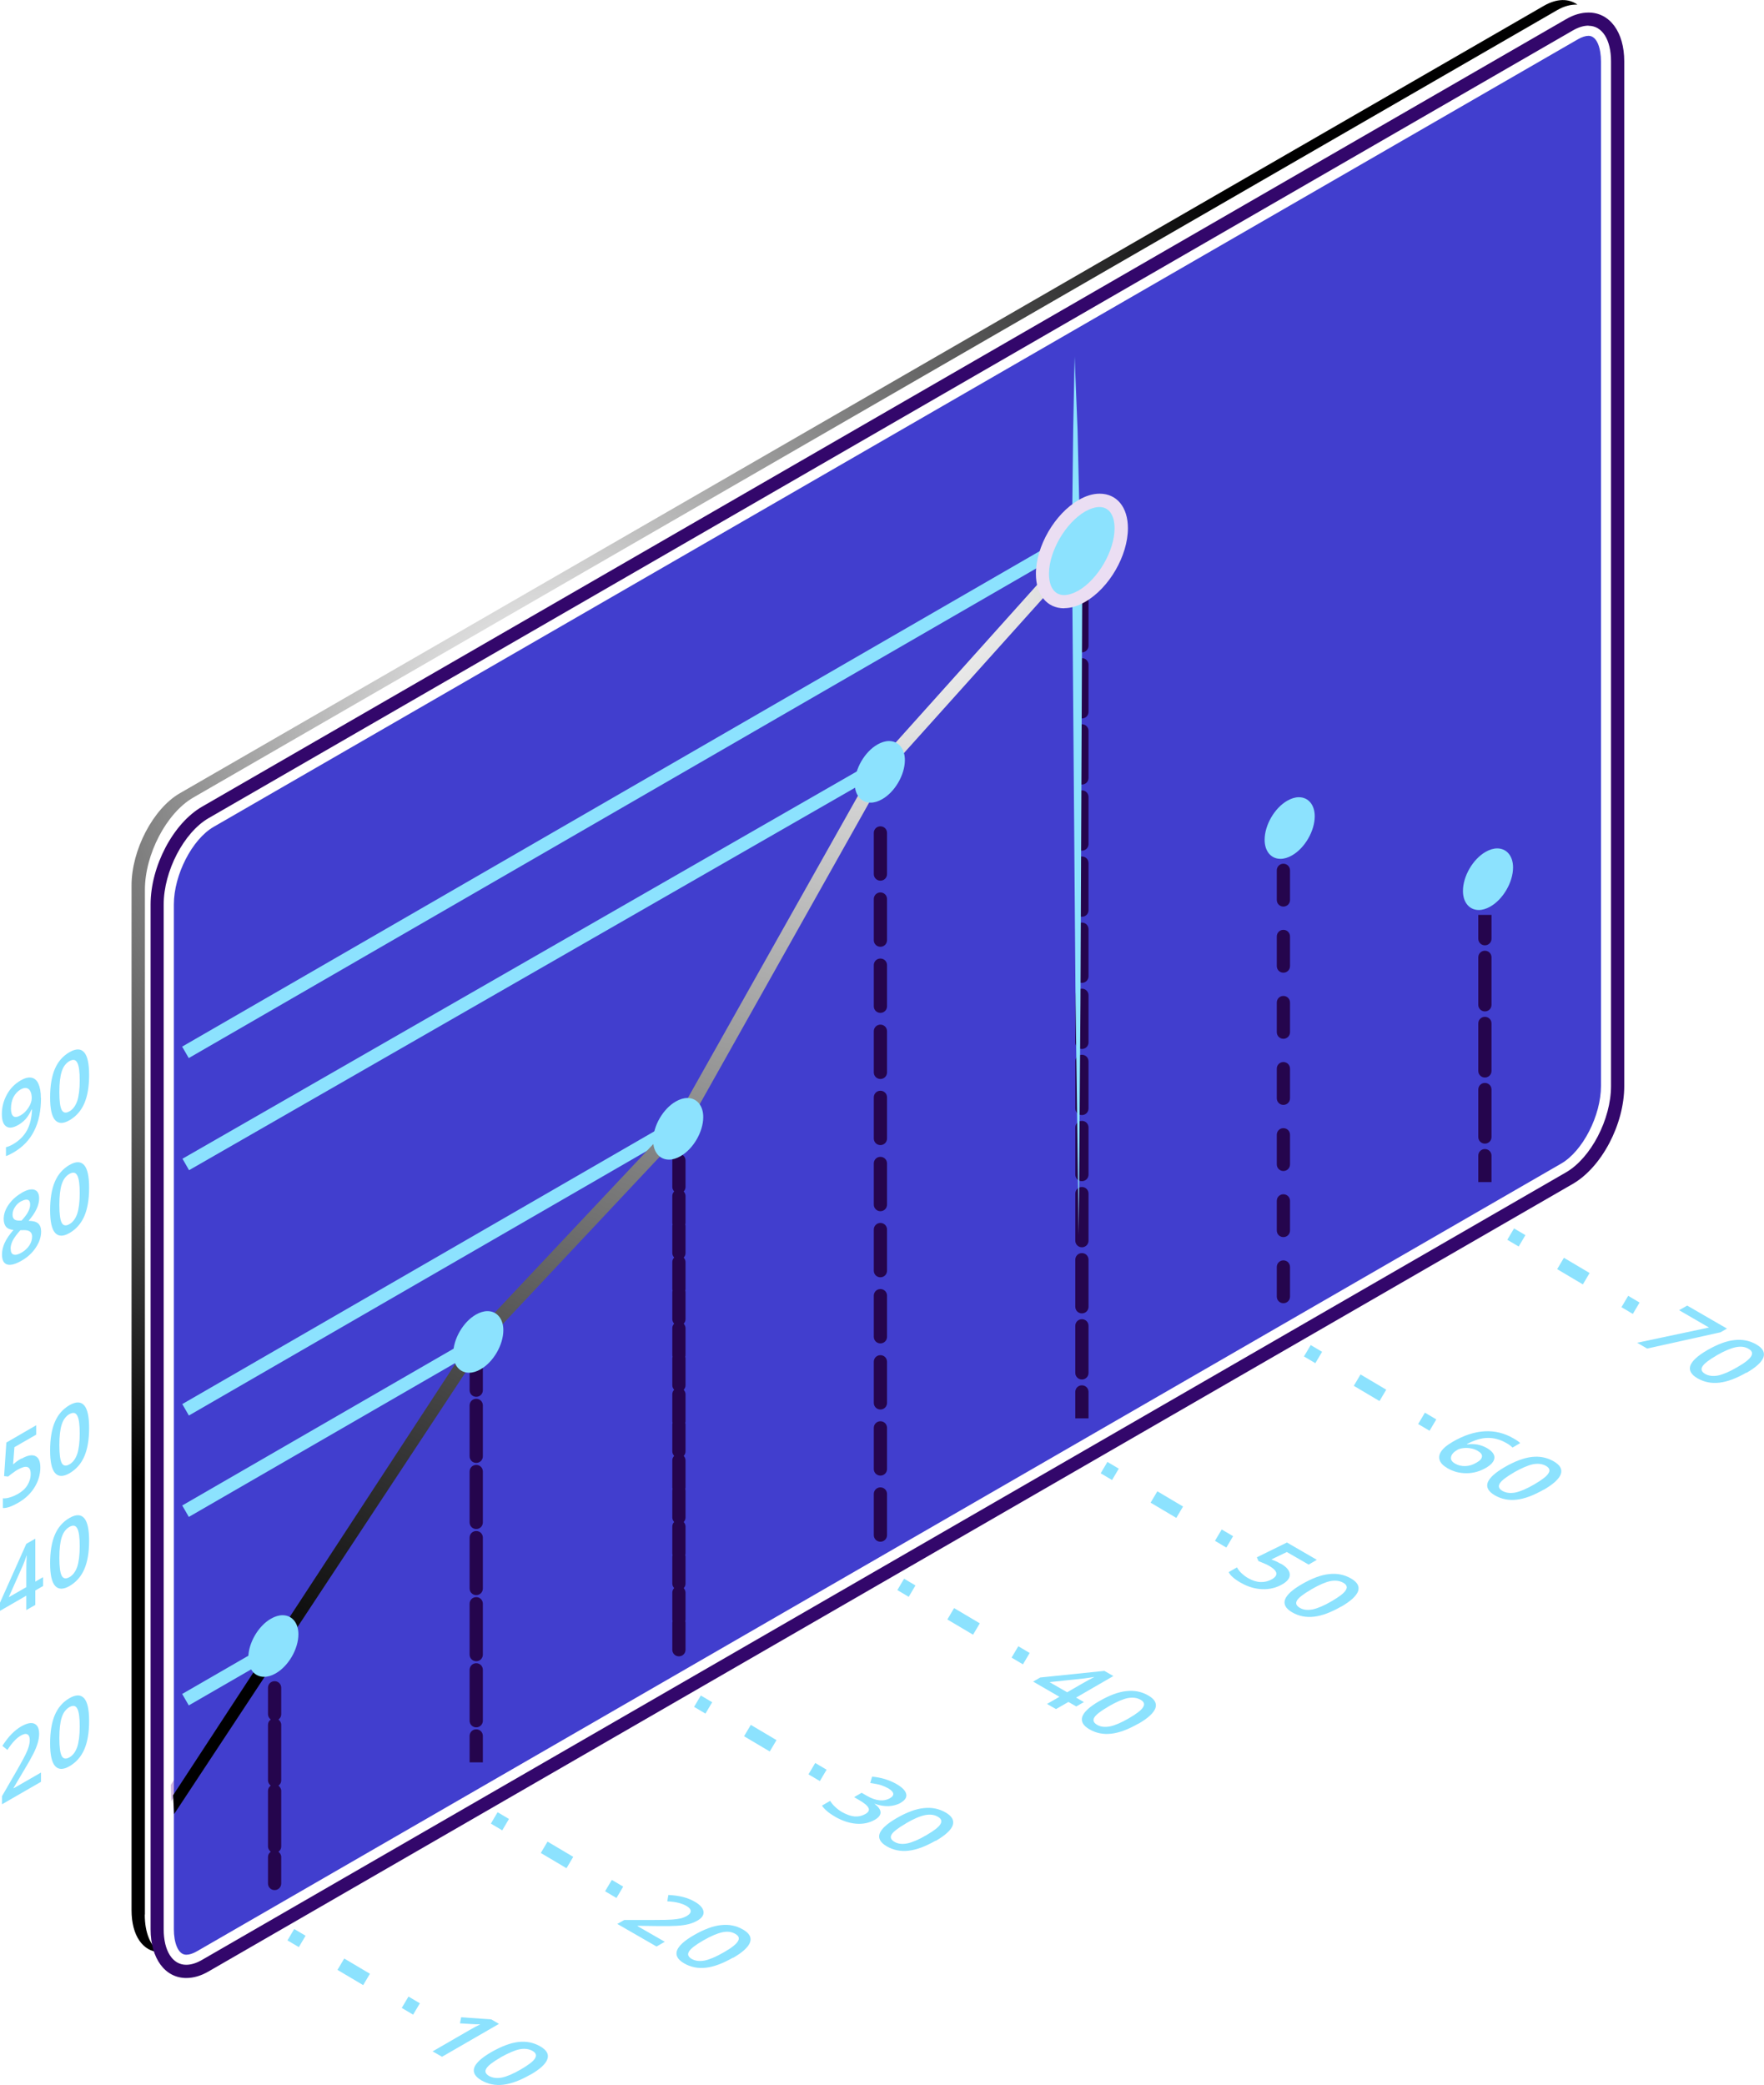 <?xml version="1.0" encoding="UTF-8"?>
<svg xmlns="http://www.w3.org/2000/svg" xmlns:xlink="http://www.w3.org/1999/xlink" viewBox="0 0 133.42 157.7">
  <defs>
    <style>
      .cls-1 {
        fill: url(#radial-gradient-2);
      }

      .cls-1, .cls-2 {
        mix-blend-mode: color-dodge;
      }

      .cls-3 {
        fill: url(#linear-gradient);
      }

      .cls-4 {
        filter: url(#luminosity-noclip-3);
      }

      .cls-5 {
        filter: url(#luminosity-noclip-5);
      }

      .cls-6 {
        isolation: isolate;
      }

      .cls-6, .cls-7, .cls-8, .cls-9, .cls-10, .cls-11, .cls-12, .cls-13, .cls-14 {
        fill: none;
      }

      .cls-15 {
        filter: url(#luminosity-noclip);
      }

      .cls-16 {
        fill: #ebdef3;
      }

      .cls-17 {
        fill: #9f19ab;
      }

      .cls-18 {
        fill: #741bbd;
      }

      .cls-19 {
        fill: #33076b;
      }

      .cls-20 {
        fill: #25054d;
      }

      .cls-21 {
        fill: #413ece;
      }

      .cls-22 {
        fill: #9819ab;
      }

      .cls-23 {
        fill: #6513a8;
      }

      .cls-24 {
        fill: #352785;
      }

      .cls-25 {
        fill: #8419ab;
      }

      .cls-7 {
        mask: url(#mask-2);
      }

      .cls-8 {
        mask: url(#mask-3);
      }

      .cls-9 {
        mask: url(#mask-6);
      }

      .cls-10 {
        mask: url(#mask-4);
      }

      .cls-11 {
        mask: url(#mask-5);
      }

      .cls-12 {
        mask: url(#mask-1);
      }

      .cls-26 {
        fill: url(#linear-gradient-4);
      }

      .cls-26, .cls-27, .cls-28, .cls-29 {
        mix-blend-mode: multiply;
      }

      .cls-27 {
        fill: url(#linear-gradient-2);
      }

      .cls-28 {
        fill: url(#linear-gradient-3);
      }

      .cls-29 {
        fill: #b086cc;
        opacity: .6;
      }

      .cls-13 {
        mask: url(#mask);
      }

      .cls-30 {
        fill: url(#_Безымянный_градиент_8-9);
      }

      .cls-31 {
        fill: url(#_Безымянный_градиент_8-4);
      }

      .cls-32 {
        fill: url(#_Безымянный_градиент_8-3);
      }

      .cls-33 {
        fill: url(#_Безымянный_градиент_8-2);
      }

      .cls-34 {
        fill: url(#_Безымянный_градиент_8-7);
      }

      .cls-35 {
        fill: url(#_Безымянный_градиент_8-5);
      }

      .cls-36 {
        fill: url(#_Безымянный_градиент_8-6);
      }

      .cls-37 {
        fill: url(#_Безымянный_градиент_8-8);
      }

      .cls-2 {
        fill: url(#radial-gradient);
      }

      .cls-38 {
        fill: url(#_Безымянный_градиент_8-16);
      }

      .cls-39 {
        fill: url(#_Безымянный_градиент_8-17);
      }

      .cls-40 {
        fill: url(#_Безымянный_градиент_8-18);
      }

      .cls-41 {
        fill: url(#_Безымянный_градиент_8-10);
      }

      .cls-42 {
        fill: url(#_Безымянный_градиент_8-19);
      }

      .cls-43 {
        fill: url(#_Безымянный_градиент_8-11);
      }

      .cls-44 {
        fill: url(#_Безымянный_градиент_8-12);
      }

      .cls-45 {
        fill: url(#_Безымянный_градиент_8-13);
      }

      .cls-46 {
        fill: url(#_Безымянный_градиент_8-14);
      }

      .cls-47 {
        fill: url(#_Безымянный_градиент_8-15);
      }

      .cls-48 {
        fill: url(#_Безымянный_градиент_8-41);
      }

      .cls-49 {
        fill: url(#_Безымянный_градиент_8-40);
      }

      .cls-50 {
        fill: url(#_Безымянный_градиент_8-44);
      }

      .cls-51 {
        fill: url(#_Безымянный_градиент_8-49);
      }

      .cls-52 {
        fill: url(#_Безымянный_градиент_8-46);
      }

      .cls-53 {
        fill: url(#_Безымянный_градиент_8-42);
      }

      .cls-54 {
        fill: url(#_Безымянный_градиент_8-45);
      }

      .cls-55 {
        fill: url(#_Безымянный_градиент_8-47);
      }

      .cls-56 {
        fill: url(#_Безымянный_градиент_8-43);
      }

      .cls-57 {
        fill: url(#_Безымянный_градиент_8-48);
      }

      .cls-58 {
        fill: url(#_Безымянный_градиент_8-55);
      }

      .cls-59 {
        fill: url(#_Безымянный_градиент_8-51);
      }

      .cls-60 {
        fill: url(#_Безымянный_градиент_8-58);
      }

      .cls-61 {
        fill: url(#_Безымянный_градиент_8-57);
      }

      .cls-62 {
        fill: url(#_Безымянный_градиент_8-50);
      }

      .cls-63 {
        fill: url(#_Безымянный_градиент_8-52);
      }

      .cls-64 {
        fill: url(#_Безымянный_градиент_8-53);
      }

      .cls-65 {
        fill: url(#_Безымянный_градиент_8-54);
      }

      .cls-66 {
        fill: url(#_Безымянный_градиент_8-60);
      }

      .cls-67 {
        fill: url(#_Безымянный_градиент_8-25);
      }

      .cls-68 {
        fill: url(#_Безымянный_градиент_8-24);
      }

      .cls-69 {
        fill: url(#_Безымянный_градиент_8-56);
      }

      .cls-70 {
        fill: url(#_Безымянный_градиент_8-59);
      }

      .cls-71 {
        fill: url(#_Безымянный_градиент_8-29);
      }

      .cls-72 {
        fill: url(#_Безымянный_градиент_8-28);
      }

      .cls-73 {
        fill: url(#_Безымянный_градиент_8-21);
      }

      .cls-74 {
        fill: url(#_Безымянный_градиент_8-20);
      }

      .cls-75 {
        fill: url(#_Безымянный_градиент_8-23);
      }

      .cls-76 {
        fill: url(#_Безымянный_градиент_8-22);
      }

      .cls-77 {
        fill: url(#_Безымянный_градиент_8-27);
      }

      .cls-78 {
        fill: url(#_Безымянный_градиент_8-26);
      }

      .cls-79 {
        fill: url(#_Безымянный_градиент_8-39);
      }

      .cls-80 {
        fill: url(#_Безымянный_градиент_8-38);
      }

      .cls-81 {
        fill: url(#_Безымянный_градиент_8-36);
      }

      .cls-82 {
        fill: url(#_Безымянный_градиент_8-31);
      }

      .cls-83 {
        fill: url(#_Безымянный_градиент_8-30);
      }

      .cls-84 {
        fill: url(#_Безымянный_градиент_8-32);
      }

      .cls-85 {
        fill: url(#_Безымянный_градиент_8-37);
      }

      .cls-86 {
        fill: url(#_Безымянный_градиент_8-35);
      }

      .cls-87 {
        fill: url(#_Безымянный_градиент_8-33);
      }

      .cls-88 {
        fill: url(#_Безымянный_градиент_8-34);
      }

      .cls-89 {
        fill: url(#_Безымянный_градиент_8);
      }

      .cls-14 {
        mix-blend-mode: screen;
      }
    </style>
    <linearGradient id="linear-gradient" x1="55.03" y1="44.81" x2="93.38" y2="110.58" gradientUnits="userSpaceOnUse">
      <stop offset=".56" stop-color="#fff"/>
      <stop offset=".61" stop-color="#f4f4f4"/>
      <stop offset=".69" stop-color="#d8d8d8"/>
      <stop offset=".8" stop-color="#aaaaab"/>
      <stop offset=".92" stop-color="#6c6b6d"/>
      <stop offset="1" stop-color="#414042"/>
    </linearGradient>
    <mask id="mask" x="-5.9" y="-5.69" width="155.25" height="158.25" maskUnits="userSpaceOnUse">
      <rect class="cls-3" x="-5.9" y="-5.69" width="155.25" height="158.25"/>
    </mask>
    <radialGradient id="radial-gradient" cx="41.8" cy="54.99" fx="41.8" fy="54.99" r="64.96" gradientUnits="userSpaceOnUse">
      <stop offset="0" stop-color="#fff"/>
      <stop offset="1" stop-color="#000"/>
    </radialGradient>
    <linearGradient id="_Безымянный_градиент_8" data-name="Безымянный градиент 8" x1="13.79" y1="60.27" x2="81.17" y2="60.27" gradientTransform="translate(36.53 -15.67) rotate(30.02)" gradientUnits="userSpaceOnUse">
      <stop offset="0" stop-color="#8ce2fe"/>
      <stop offset="1" stop-color="#8ce2fe"/>
    </linearGradient>
    <linearGradient id="_Безымянный_градиент_8-2" data-name="Безымянный градиент 8" x1="13.79" y1="72.97" x2="66.92" y2="72.97" gradientTransform="translate(41.7 -10.41) rotate(29.87)" xlink:href="#_Безымянный_градиент_8"/>
    <linearGradient id="_Безымянный_градиент_8-3" data-name="Безымянный градиент 8" y1="96.19" x2="50.4" y2="96.19" gradientTransform="translate(52.44 -3.15) rotate(30.02)" xlink:href="#_Безымянный_градиент_8"/>
    <linearGradient id="_Безымянный_градиент_8-4" data-name="Безымянный градиент 8" y1="107.97" x2="36.19" y2="107.97" gradientTransform="translate(57.37 1.98) rotate(30.02)" xlink:href="#_Безымянный_градиент_8"/>
    <linearGradient id="_Безымянный_градиент_8-5" data-name="Безымянный градиент 8" y1="126.52" x2="21.34" y2="126.52" gradientTransform="translate(65.66 8.19) rotate(30.02)" xlink:href="#_Безымянный_градиент_8"/>
    <linearGradient id="_Безымянный_градиент_8-6" data-name="Безымянный градиент 8" x1="114" y1="93.58" x2="115.37" y2="93.58" gradientTransform="translate(136.74 -52.79) rotate(59.35)" xlink:href="#_Безымянный_градиент_8"/>
    <linearGradient id="_Безымянный_градиент_8-7" data-name="Безымянный градиент 8" x1="117.78" y1="96.14" x2="120.23" y2="96.14" gradientTransform="translate(141.01 -55.26) rotate(59.34)" xlink:href="#_Безымянный_градиент_8"/>
    <linearGradient id="_Безымянный_градиент_8-8" data-name="Безымянный градиент 8" x1="122.64" y1="98.7" x2="124.01" y2="98.7" gradientTransform="translate(145.37 -57.71) rotate(59.35)" xlink:href="#_Безымянный_градиент_8"/>
    <linearGradient id="_Безымянный_градиент_8-9" data-name="Безымянный градиент 8" x1="98.62" y1="102.41" x2="99.99" y2="102.41" gradientTransform="translate(136.8 -35.23) rotate(59.35)" xlink:href="#_Безымянный_градиент_8"/>
    <linearGradient id="_Безымянный_градиент_8-10" data-name="Безымянный градиент 8" x1="102.4" y1="104.97" x2="104.86" y2="104.97" gradientTransform="translate(141.08 -37.7) rotate(59.34)" xlink:href="#_Безымянный_градиент_8"/>
    <linearGradient id="_Безымянный_градиент_8-11" data-name="Безымянный градиент 8" x1="107.27" y1="107.54" x2="108.64" y2="107.54" gradientTransform="translate(145.43 -40.15) rotate(59.35)" xlink:href="#_Безымянный_градиент_8"/>
    <linearGradient id="_Безымянный_градиент_8-12" data-name="Безымянный градиент 8" x1="83.25" y1="111.25" x2="84.62" y2="111.25" gradientTransform="translate(136.86 -17.67) rotate(59.35)" xlink:href="#_Безымянный_градиент_8"/>
    <linearGradient id="_Безымянный_градиент_8-13" data-name="Безымянный градиент 8" x1="87.03" y1="113.81" x2="89.48" y2="113.81" gradientTransform="translate(141.14 -20.15) rotate(59.34)" xlink:href="#_Безымянный_градиент_8"/>
    <linearGradient id="_Безымянный_градиент_8-14" data-name="Безымянный градиент 8" x1="91.89" y1="116.37" x2="93.26" y2="116.37" gradientTransform="translate(145.49 -22.6) rotate(59.35)" xlink:href="#_Безымянный_градиент_8"/>
    <linearGradient id="_Безымянный_градиент_8-15" data-name="Безымянный градиент 8" x1="67.87" y1="120.08" x2="69.24" y2="120.08" gradientTransform="translate(136.92 -.11) rotate(59.35)" xlink:href="#_Безымянный_градиент_8"/>
    <linearGradient id="_Безымянный_градиент_8-16" data-name="Безымянный градиент 8" x1="71.65" y1="122.64" x2="74.11" y2="122.64" gradientTransform="translate(141.21 -2.59) rotate(59.34)" xlink:href="#_Безымянный_градиент_8"/>
    <linearGradient id="_Безымянный_градиент_8-17" data-name="Безымянный градиент 8" x1="76.52" y1="125.2" x2="77.89" y2="125.2" gradientTransform="translate(145.55 -5.04) rotate(59.35)" xlink:href="#_Безымянный_градиент_8"/>
    <linearGradient id="_Безымянный_градиент_8-18" data-name="Безымянный градиент 8" x1="52.5" y1="128.91" x2="53.87" y2="128.91" gradientTransform="translate(136.98 17.45) rotate(59.35)" xlink:href="#_Безымянный_градиент_8"/>
    <linearGradient id="_Безымянный_градиент_8-19" data-name="Безымянный градиент 8" x1="56.28" y1="131.47" x2="58.73" y2="131.47" gradientTransform="translate(141.27 14.96) rotate(59.34)" xlink:href="#_Безымянный_градиент_8"/>
    <linearGradient id="_Безымянный_градиент_8-20" data-name="Безымянный градиент 8" x1="61.14" y1="134.04" x2="62.51" y2="134.04" gradientTransform="translate(145.62 12.52) rotate(59.35)" xlink:href="#_Безымянный_градиент_8"/>
    <linearGradient id="_Безымянный_градиент_8-21" data-name="Безымянный градиент 8" x1="37.12" y1="137.75" x2="38.49" y2="137.75" gradientTransform="translate(137.04 35.01) rotate(59.35)" xlink:href="#_Безымянный_градиент_8"/>
    <linearGradient id="_Безымянный_градиент_8-22" data-name="Безымянный градиент 8" x1="40.9" y1="140.31" x2="43.36" y2="140.31" gradientTransform="translate(141.34 32.51) rotate(59.34)" xlink:href="#_Безымянный_градиент_8"/>
    <linearGradient id="_Безымянный_градиент_8-23" data-name="Безымянный градиент 8" x1="45.77" y1="142.87" x2="47.14" y2="142.87" gradientTransform="translate(145.68 30.07) rotate(59.35)" xlink:href="#_Безымянный_градиент_8"/>
    <linearGradient id="_Безымянный_градиент_8-24" data-name="Безымянный градиент 8" x1="21.75" y1="146.58" x2="23.12" y2="146.58" gradientTransform="translate(137.11 52.56) rotate(59.35)" xlink:href="#_Безымянный_градиент_8"/>
    <linearGradient id="_Безымянный_градиент_8-25" data-name="Безымянный градиент 8" x1="25.53" y1="149.14" x2="27.98" y2="149.14" gradientTransform="translate(141.4 50.07) rotate(59.34)" xlink:href="#_Безымянный_градиент_8"/>
    <linearGradient id="_Безымянный_градиент_8-26" data-name="Безымянный градиент 8" x1="30.39" y1="151.7" x2="31.76" y2="151.7" gradientTransform="translate(145.74 47.63) rotate(59.35)" xlink:href="#_Безымянный_градиент_8"/>
    <linearGradient id="_Безымянный_градиент_8-27" data-name="Безымянный градиент 8" x1="123.83" y1="100.37" x2="130.62" y2="100.37" gradientTransform="matrix(1,0,0,1,0,0)" xlink:href="#_Безымянный_градиент_8"/>
    <linearGradient id="_Безымянный_градиент_8-28" data-name="Безымянный градиент 8" x1="127.81" y1="102.96" x2="133.42" y2="102.96" gradientTransform="matrix(1,0,0,1,0,0)" xlink:href="#_Безымянный_градиент_8"/>
    <linearGradient id="_Безымянный_градиент_8-29" data-name="Безымянный градиент 8" x1="108.86" y1="109.84" x2="114.99" y2="109.84" gradientTransform="matrix(1,0,0,1,0,0)" xlink:href="#_Безымянный_градиент_8"/>
    <linearGradient id="_Безымянный_градиент_8-30" data-name="Безымянный градиент 8" x1="112.48" y1="111.81" x2="118.09" y2="111.81" gradientTransform="matrix(1,0,0,1,0,0)" xlink:href="#_Безымянный_градиент_8"/>
    <linearGradient id="_Безымянный_градиент_8-31" data-name="Безымянный градиент 8" x1="92.93" y1="118.43" x2="99.61" y2="118.43" gradientTransform="matrix(1,0,0,1,0,0)" xlink:href="#_Безымянный_градиент_8"/>
    <linearGradient id="_Безымянный_градиент_8-32" data-name="Безымянный градиент 8" x1="97.15" y1="120.66" x2="102.76" y2="120.66" gradientTransform="matrix(1,0,0,1,0,0)" xlink:href="#_Безымянный_градиент_8"/>
    <linearGradient id="_Безымянный_градиент_8-33" data-name="Безымянный градиент 8" x1="78.14" y1="127.82" x2="84.21" y2="127.82" gradientTransform="matrix(1,0,0,1,0,0)" xlink:href="#_Безымянный_градиент_8"/>
    <linearGradient id="_Безымянный_градиент_8-34" data-name="Безымянный градиент 8" x1="81.82" y1="129.51" x2="87.43" y2="129.51" gradientTransform="matrix(1,0,0,1,0,0)" xlink:href="#_Безымянный_градиент_8"/>
    <linearGradient id="_Безымянный_градиент_8-35" data-name="Безымянный градиент 8" x1="62.18" y1="136.17" x2="68.56" y2="136.17" gradientTransform="matrix(1,0,0,1,0,0)" xlink:href="#_Безымянный_градиент_8"/>
    <linearGradient id="_Безымянный_градиент_8-36" data-name="Безымянный градиент 8" x1="66.49" y1="138.37" x2="72.1" y2="138.37" gradientTransform="matrix(1,0,0,1,0,0)" xlink:href="#_Безымянный_градиент_8"/>
    <linearGradient id="_Безымянный_градиент_8-37" data-name="Безымянный градиент 8" x1="46.69" y1="145.27" x2="53.21" y2="145.27" gradientTransform="matrix(1,0,0,1,0,0)" xlink:href="#_Безымянный_градиент_8"/>
    <linearGradient id="_Безымянный_градиент_8-38" data-name="Безымянный градиент 8" x1="51.16" y1="147.21" x2="56.77" y2="147.21" gradientTransform="matrix(1,0,0,1,0,0)" xlink:href="#_Безымянный_градиент_8"/>
    <linearGradient id="_Безымянный_градиент_8-39" data-name="Безымянный градиент 8" x1="32.72" y1="154.06" x2="37.75" y2="154.06" gradientTransform="matrix(1,0,0,1,0,0)" xlink:href="#_Безымянный_градиент_8"/>
    <linearGradient id="_Безымянный_градиент_8-40" data-name="Безымянный градиент 8" x1="35.83" y1="156.06" x2="41.44" y2="156.06" gradientTransform="matrix(1,0,0,1,0,0)" xlink:href="#_Безымянный_градиент_8"/>
    <filter id="luminosity-noclip" x="13.15" y="41.25" width="107.94" height="106.6" color-interpolation-filters="sRGB" filterUnits="userSpaceOnUse">
      <feFlood flood-color="#fff" result="bg"/>
      <feBlend in="SourceGraphic" in2="bg"/>
    </filter>
    <filter id="luminosity-noclip-2" x="13.15" y="-7672.64" width="107.94" height="32766" color-interpolation-filters="sRGB" filterUnits="userSpaceOnUse">
      <feFlood flood-color="#fff" result="bg"/>
      <feBlend in="SourceGraphic" in2="bg"/>
    </filter>
    <mask id="mask-2" x="13.15" y="-7672.64" width="107.94" height="32766" maskUnits="userSpaceOnUse"/>
    <linearGradient id="linear-gradient-2" x1="72.27" y1="120.2" x2="20.94" y2="26.2" gradientUnits="userSpaceOnUse">
      <stop offset="0" stop-color="#666"/>
      <stop offset="1" stop-color="#fff"/>
    </linearGradient>
    <mask id="mask-1" x="13.15" y="41.25" width="107.94" height="106.6" maskUnits="userSpaceOnUse">
      <g class="cls-15">
        <g class="cls-7">
          <path class="cls-27" d="m121.09,82.14v-7.47l-9.04-8.68-14.62-3.25-15.62-21.5-15.25,17-15.12,26.9-15.12,16.08-23.15,35.12v9.57c0,.96.29,1.93.94,1.93.23,0,.51-.09.82-.27l103.17-59.57c1.63-.94,3.01-3.63,3.01-5.87Z"/>
        </g>
      </g>
    </mask>
    <filter id="luminosity-noclip-3" x="82.98" y="43.14" width="38.15" height="32.19" color-interpolation-filters="sRGB" filterUnits="userSpaceOnUse">
      <feFlood flood-color="#fff" result="bg"/>
      <feBlend in="SourceGraphic" in2="bg"/>
    </filter>
    <filter id="luminosity-noclip-4" x="82.98" y="-7672.64" width="38.15" height="32766" color-interpolation-filters="sRGB" filterUnits="userSpaceOnUse">
      <feFlood flood-color="#fff" result="bg"/>
      <feBlend in="SourceGraphic" in2="bg"/>
    </filter>
    <mask id="mask-4" x="82.98" y="-7672.64" width="38.15" height="32766" maskUnits="userSpaceOnUse"/>
    <linearGradient id="linear-gradient-3" x1="91.74" y1="102.78" x2="103.36" y2="53.79" xlink:href="#linear-gradient-2"/>
    <mask id="mask-3" x="82.98" y="43.14" width="38.15" height="32.19" maskUnits="userSpaceOnUse">
      <g class="cls-4">
        <g class="cls-10">
          <polygon class="cls-28" points="121.01 75.33 111.8 66.46 97.13 63.2 82.98 43.73 83.79 43.14 97.71 62.3 112.29 65.54 121.13 74.08 121.01 75.33"/>
        </g>
      </g>
    </mask>
    <filter id="luminosity-noclip-5" x="13.15" y="41.31" width="68.61" height="106.54" color-interpolation-filters="sRGB" filterUnits="userSpaceOnUse">
      <feFlood flood-color="#fff" result="bg"/>
      <feBlend in="SourceGraphic" in2="bg"/>
    </filter>
    <filter id="luminosity-noclip-6" x="13.15" y="-7672.64" width="68.61" height="32766" color-interpolation-filters="sRGB" filterUnits="userSpaceOnUse">
      <feFlood flood-color="#fff" result="bg"/>
      <feBlend in="SourceGraphic" in2="bg"/>
    </filter>
    <mask id="mask-6" x="13.15" y="-7672.64" width="68.61" height="32766" maskUnits="userSpaceOnUse"/>
    <linearGradient id="linear-gradient-4" x1="69.97" y1="143.65" x2="28.18" y2="51.55" gradientUnits="userSpaceOnUse">
      <stop offset="0" stop-color="#000"/>
      <stop offset="1" stop-color="#fff"/>
    </linearGradient>
    <mask id="mask-5" x="13.15" y="41.31" width="68.61" height="106.54" maskUnits="userSpaceOnUse">
      <g class="cls-5">
        <g class="cls-9">
          <path class="cls-26" d="m81.76,41.31l-15.21,16.94-15.12,26.9-15.12,16.08-23.15,35.12v9.57c0,.96.29,1.93.94,1.93.23,0,.51-.09.82-.27l66.85-38.6V41.31Z"/>
        </g>
      </g>
    </mask>
    <linearGradient id="_Безымянный_градиент_8-41" data-name="Безымянный градиент 8" x1="69.97" y1="143.65" x2="28.18" y2="51.55" gradientTransform="matrix(1,0,0,1,0,0)" xlink:href="#_Безымянный_градиент_8"/>
    <radialGradient id="radial-gradient-2" cx="67.24" cy="44.13" fx="67.24" fy="44.13" r="95.4" xlink:href="#radial-gradient"/>
    <linearGradient id="_Безымянный_градиент_8-42" data-name="Безымянный градиент 8" x1="81.11" y1="69.25" x2="81.84" y2="69.25" gradientTransform="matrix(1,0,0,1,0,0)" xlink:href="#_Безымянный_градиент_8"/>
    <linearGradient id="_Безымянный_градиент_8-43" data-name="Безымянный градиент 8" x1="81.05" y1="34.57" x2="81.71" y2="34.57" gradientTransform="matrix(1,0,0,1,0,0)" xlink:href="#_Безымянный_градиент_8"/>
    <linearGradient id="_Безымянный_градиент_8-44" data-name="Безымянный градиент 8" x1="72.37" y1="30.28" x2="84.15" y2="44.49" gradientTransform="matrix(1,0,0,1,0,0)" xlink:href="#_Безымянный_градиент_8"/>
    <linearGradient id="_Безымянный_градиент_8-45" data-name="Безымянный градиент 8" x1=".14" y1="84.48" x2="3.1" y2="84.48" gradientTransform="matrix(1,0,0,1,0,0)" xlink:href="#_Безымянный_градиент_8"/>
    <linearGradient id="_Безымянный_градиент_8-46" data-name="Безымянный градиент 8" x1="3.78" y1="82.15" x2="6.74" y2="82.15" gradientTransform="matrix(1,0,0,1,0,0)" xlink:href="#_Безымянный_градиент_8"/>
    <linearGradient id="_Безымянный_градиент_8-47" data-name="Безымянный градиент 8" x1=".15" y1="92.81" x2="3.1" y2="92.81" gradientTransform="matrix(1,0,0,1,0,0)" xlink:href="#_Безымянный_градиент_8"/>
    <linearGradient id="_Безымянный_градиент_8-48" data-name="Безымянный градиент 8" x1="3.78" y1="90.69" x2="6.74" y2="90.69" gradientTransform="matrix(1,0,0,1,0,0)" xlink:href="#_Безымянный_градиент_8"/>
    <linearGradient id="_Безымянный_градиент_8-49" data-name="Безымянный градиент 8" x1=".23" y1="110.94" x2="3.06" y2="110.94" gradientTransform="matrix(1,0,0,1,0,0)" xlink:href="#_Безымянный_градиент_8"/>
    <linearGradient id="_Безымянный_градиент_8-50" data-name="Безымянный градиент 8" x1="3.78" y1="108.86" x2="6.74" y2="108.86" gradientTransform="matrix(1,0,0,1,0,0)" xlink:href="#_Безымянный_градиент_8"/>
    <linearGradient id="_Безымянный_градиент_8-51" data-name="Безымянный градиент 8" x1="0" y1="119.11" x2="3.26" y2="119.11" gradientTransform="matrix(1,0,0,1,0,0)" xlink:href="#_Безымянный_градиент_8"/>
    <linearGradient id="_Безымянный_градиент_8-52" data-name="Безымянный градиент 8" x1="3.78" y1="117.39" x2="6.74" y2="117.39" gradientTransform="matrix(1,0,0,1,0,0)" xlink:href="#_Безымянный_градиент_8"/>
    <linearGradient id="_Безымянный_градиент_8-53" data-name="Безымянный градиент 8" x1=".15" y1="133.4" x2="3.1" y2="133.4" gradientTransform="matrix(1,0,0,1,0,0)" xlink:href="#_Безымянный_градиент_8"/>
    <linearGradient id="_Безымянный_градиент_8-54" data-name="Безымянный градиент 8" x1="3.78" y1="131.02" x2="6.74" y2="131.02" gradientTransform="matrix(1,0,0,1,0,0)" xlink:href="#_Безымянный_градиент_8"/>
    <linearGradient id="_Безымянный_градиент_8-55" data-name="Безымянный градиент 8" x1="64.65" y1="58.37" x2="68.44" y2="58.37" gradientTransform="matrix(1,0,0,1,0,0)" xlink:href="#_Безымянный_градиент_8"/>
    <linearGradient id="_Безымянный_градиент_8-56" data-name="Безымянный градиент 8" x1="95.65" y1="62.62" x2="99.44" y2="62.62" gradientTransform="matrix(1,0,0,1,0,0)" xlink:href="#_Безымянный_градиент_8"/>
    <linearGradient id="_Безымянный_градиент_8-57" data-name="Безымянный градиент 8" x1="110.65" y1="66.5" x2="114.44" y2="66.5" gradientTransform="matrix(1,0,0,1,0,0)" xlink:href="#_Безымянный_градиент_8"/>
    <linearGradient id="_Безымянный_градиент_8-58" data-name="Безымянный градиент 8" x1="49.4" y1="85.37" x2="53.19" y2="85.37" gradientTransform="matrix(1,0,0,1,0,0)" xlink:href="#_Безымянный_градиент_8"/>
    <linearGradient id="_Безымянный_градиент_8-59" data-name="Безымянный градиент 8" x1="34.28" y1="101.5" x2="38.06" y2="101.5" gradientTransform="matrix(1,0,0,1,0,0)" xlink:href="#_Безымянный_градиент_8"/>
    <linearGradient id="_Безымянный_градиент_8-60" data-name="Безымянный градиент 8" x1="18.78" y1="124.5" x2="22.56" y2="124.5" gradientTransform="matrix(1,0,0,1,0,0)" xlink:href="#_Безымянный_градиент_8"/>
  </defs>
  <g class="cls-6">
    <g id="_Слой_2" data-name="Слой 2">
      <g id="_лой_1" data-name="—лой_1">
        <g>
          <polygon class="cls-29" points="12.95 136.24 12.92 135 35.31 100.5 50.41 84.43 65.55 57.54 78.68 42.91 79.42 43.57 66.34 58.16 51.18 85.12 51.06 85.2 36.04 101.22 12.95 136.24"/>
          <g class="cls-13">
            <g>
              <path class="cls-2" d="m10.96,144.81v-77.51c0-2.68,1.63-5.8,3.65-6.97L117.77.77c.55-.32,1.07-.44,1.54-.42-.66-.47-1.55-.48-2.54.09L13.6,60c-2.01,1.16-3.65,4.28-3.65,6.97v77.51c0,1.95.87,3.12,2.11,3.18-.68-.49-1.11-1.47-1.11-2.84Z"/>
              <g class="cls-14">
                <path class="cls-19" d="m14.09,149.61h0c-1.61,0-2.7-1.48-2.7-3.69v-77.51c0-2.89,1.71-6.14,3.9-7.4L118.45,1.45c.58-.34,1.15-.5,1.7-.5,1.61,0,2.7,1.48,2.7,3.69v77.51c0,2.89-1.71,6.14-3.9,7.4L15.78,149.11c-.58.34-1.15.5-1.7.5ZM120.15,1.94c-.37,0-.77.12-1.2.37L15.78,61.88c-1.87,1.08-3.4,4.01-3.4,6.53v77.51c0,1.64.67,2.69,1.7,2.69h0c.37,0,.77-.12,1.2-.37l103.17-59.57c1.87-1.08,3.4-4.01,3.4-6.53V4.64c0-1.64-.67-2.69-1.7-2.69Z"/>
              </g>
              <path class="cls-21" d="m14.09,147.85c.23,0,.51-.09.82-.27l103.17-59.57c1.63-.94,3.01-3.63,3.01-5.87V4.64c0-.96-.29-1.93-.94-1.93-.23,0-.51.09-.82.27L16.16,62.54c-1.63.94-3.01,3.63-3.01,5.87v77.51c0,.96.29,1.93.94,1.93Z"/>
              <rect class="cls-89" x="8.85" y="59.77" width="77.27" height="1" transform="translate(-23.79 31.84) rotate(-30.02)"/>
              <rect class="cls-33" x="10.02" y="72.47" width="60.68" height="1" transform="translate(-30.98 29.79) rotate(-29.87)"/>
              <rect class="cls-32" x="11.24" y="95.69" width="41.72" height="1" transform="translate(-43.82 28.97) rotate(-30.02)"/>
              <rect class="cls-31" x="12.34" y="107.47" width="25.3" height="1" transform="translate(-50.67 26.99) rotate(-30.02)"/>
              <rect class="cls-35" x="13.49" y="126.02" width="8.15" height="1" transform="translate(-60.95 25.76) rotate(-30.02)"/>
            </g>
          </g>
          <g>
            <g>
              <rect class="cls-36" x="114.18" y="93.08" width="1" height="1" transform="translate(-24.28 144.55) rotate(-59.35)"/>
              <rect class="cls-34" x="118.5" y="95.01" width="1" height="2.26" transform="translate(-24.38 149.48) rotate(-59.34)"/>
              <rect class="cls-37" x="122.83" y="98.2" width="1" height="1" transform="translate(-24.46 154.48) rotate(-59.35)"/>
            </g>
            <g>
              <rect class="cls-30" x="98.81" y="101.91" width="1" height="1" transform="translate(-39.42 135.65) rotate(-59.35)"/>
              <rect class="cls-41" x="103.13" y="103.84" width="1" height="2.26" transform="translate(-39.52 140.58) rotate(-59.34)"/>
              <rect class="cls-43" x="107.45" y="107.04" width="1" height="1" transform="translate(-39.6 145.58) rotate(-59.35)"/>
            </g>
            <g>
              <rect class="cls-44" x="83.43" y="110.75" width="1" height="1" transform="translate(-54.56 126.75) rotate(-59.35)"/>
              <rect class="cls-45" x="87.75" y="112.68" width="1" height="2.26" transform="translate(-54.65 131.68) rotate(-59.34)"/>
              <rect class="cls-46" x="92.08" y="115.87" width="1" height="1" transform="translate(-54.73 136.69) rotate(-59.35)"/>
            </g>
            <g>
              <rect class="cls-47" x="68.06" y="119.58" width="1" height="1" transform="translate(-69.7 117.86) rotate(-59.35)"/>
              <rect class="cls-38" x="72.38" y="121.51" width="1" height="2.26" transform="translate(-69.78 122.79) rotate(-59.34)"/>
              <rect class="cls-39" x="76.7" y="124.7" width="1" height="1" transform="translate(-69.87 127.79) rotate(-59.35)"/>
            </g>
            <g>
              <rect class="cls-40" x="52.68" y="128.41" width="1" height="1" transform="translate(-84.83 108.96) rotate(-59.35)"/>
              <rect class="cls-42" x="57" y="130.34" width="1" height="2.26" transform="translate(-84.91 113.89) rotate(-59.34)"/>
              <rect class="cls-74" x="61.33" y="133.54" width="1" height="1" transform="translate(-85 118.89) rotate(-59.35)"/>
            </g>
            <g>
              <rect class="cls-73" x="37.31" y="137.25" width="1" height="1" transform="translate(-99.97 100.06) rotate(-59.35)"/>
              <rect class="cls-76" x="41.63" y="139.18" width="1" height="2.26" transform="translate(-100.05 104.99) rotate(-59.34)"/>
              <rect class="cls-75" x="45.95" y="142.37" width="1" height="1" transform="translate(-100.14 110) rotate(-59.35)"/>
            </g>
            <g>
              <rect class="cls-68" x="21.93" y="146.08" width="1" height="1" transform="translate(-115.11 91.16) rotate(-59.35)"/>
              <rect class="cls-67" x="26.25" y="148.01" width="1" height="2.26" transform="translate(-115.18 96.1) rotate(-59.34)"/>
              <rect class="cls-78" x="30.58" y="151.2" width="1" height="1" transform="translate(-115.28 101.1) rotate(-59.35)"/>
            </g>
          </g>
          <g>
            <path class="cls-77" d="m123.83,101.56l5.43-1.15-2.26-1.31.61-.35,3.01,1.74-.49.28-5.55,1.23-.76-.44Z"/>
            <path class="cls-72" d="m132.09,103.82c-.75.43-1.43.69-2.04.76-.61.07-1.16-.04-1.66-.33-.48-.28-.66-.6-.54-.96.13-.36.56-.75,1.28-1.17.77-.44,1.45-.7,2.05-.76.61-.07,1.16.04,1.66.33.49.28.66.6.54.97-.13.36-.56.76-1.29,1.18Zm-2.25-1.3c-.59.34-.95.62-1.08.84-.13.22-.06.4.21.56.27.15.59.19.97.12.38-.08.86-.28,1.44-.62.58-.33.94-.61,1.07-.84.13-.22.07-.41-.2-.56-.27-.16-.59-.2-.97-.12-.38.08-.86.28-1.45.62Z"/>
            <path class="cls-71" d="m109.86,109.06c1.69-.98,3.24-1.07,4.62-.26.22.12.39.24.5.35l-.58.34c-.11-.11-.26-.23-.46-.34-.47-.27-.94-.4-1.42-.39-.48,0-1.01.17-1.58.47l.04.02c.25-.04.51-.03.76.01.26.05.5.14.73.27.39.23.58.48.56.74-.02.27-.24.52-.65.76-.46.26-.94.4-1.46.4s-1-.12-1.44-.38c-.31-.18-.51-.38-.59-.6-.08-.22-.04-.45.12-.68.16-.24.44-.47.84-.7Zm.19,1.64c.24.14.5.2.79.19s.57-.1.85-.27c.25-.14.38-.29.4-.45.02-.15-.09-.3-.34-.44-.15-.09-.32-.15-.51-.18-.19-.04-.38-.04-.56-.02-.19.02-.34.07-.45.13-.28.16-.44.34-.48.54-.04.2.06.36.3.5Z"/>
            <path class="cls-83" d="m116.76,112.67c-.75.43-1.43.69-2.04.76-.61.07-1.16-.04-1.66-.33-.48-.28-.66-.6-.54-.96.13-.36.56-.75,1.28-1.17.76-.44,1.45-.7,2.05-.77.61-.07,1.16.04,1.66.33.49.28.67.6.54.97-.13.36-.56.76-1.29,1.18Zm-2.25-1.3c-.59.34-.95.62-1.08.84-.13.22-.06.4.21.56.27.15.59.19.97.12.38-.08.86-.28,1.44-.62.58-.34.94-.61,1.07-.84.14-.22.07-.41-.2-.56-.27-.15-.59-.19-.97-.12-.38.08-.86.29-1.45.62Z"/>
            <path class="cls-82" d="m96.86,118.26c.44.25.67.52.69.8.03.28-.16.54-.56.77-.46.27-.97.39-1.52.37-.55-.02-1.09-.18-1.63-.49-.49-.28-.79-.55-.91-.8l.63-.36c.07.14.18.29.34.44.16.15.33.28.51.38.32.18.63.28.93.29.31.01.59-.06.86-.21.52-.3.44-.64-.22-1.02-.09-.05-.22-.12-.37-.18-.16-.07-.3-.12-.42-.17l-.13-.29,2.28-1.12,2.26,1.31-.62.36-1.65-.95-1.17.56c.08.03.18.07.3.12.12.05.25.12.39.2Z"/>
            <path class="cls-84" d="m101.43,121.52c-.75.43-1.43.69-2.04.76-.61.07-1.16-.04-1.66-.33-.48-.28-.66-.6-.54-.96.13-.36.55-.75,1.28-1.17.76-.44,1.45-.7,2.05-.76.61-.07,1.16.04,1.66.33.49.28.66.6.54.96-.13.36-.56.76-1.29,1.18Zm-2.25-1.3c-.59.34-.95.62-1.08.83-.13.22-.06.4.21.56.27.16.59.19.97.12.38-.08.86-.28,1.44-.62.58-.34.94-.61,1.07-.84.14-.22.07-.41-.2-.56-.27-.15-.59-.19-.97-.12-.38.08-.86.29-1.45.63Z"/>
            <path class="cls-87" d="m81.4,129.07l-.59-.34-.94.54-.68-.39.94-.54-1.99-1.15.54-.31,4.85-.5.68.39-2.82,1.63.59.34-.58.33Zm-.69-1.07l1.09-.63c.39-.22.71-.4.98-.53h-.02c-.19.03-.43.07-.74.11l-2.64.28,1.34.77Z"/>
            <path class="cls-88" d="m86.1,130.37c-.75.43-1.43.69-2.04.76s-1.16-.04-1.66-.33c-.48-.28-.66-.6-.54-.96.13-.36.55-.75,1.28-1.17.76-.44,1.45-.7,2.05-.76.61-.07,1.16.04,1.66.33.49.28.66.6.54.96-.13.36-.56.76-1.29,1.18Zm-2.25-1.3c-.59.34-.95.62-1.08.83-.13.22-.06.4.21.56.27.16.59.19.97.12.38-.08.86-.28,1.44-.62.58-.34.94-.61,1.07-.84.14-.22.07-.41-.2-.56-.27-.15-.59-.19-.97-.12-.38.08-.86.29-1.45.63Z"/>
            <path class="cls-86" d="m68.14,136.35c-.27.16-.58.24-.93.26-.34.01-.69-.05-1.05-.18h-.02c.31.24.46.45.46.66,0,.2-.14.38-.43.55-.42.24-.89.34-1.41.3-.52-.04-1.06-.22-1.6-.53-.48-.28-.81-.56-.99-.84l.62-.36c.09.16.22.31.38.46.16.15.33.28.52.39.34.19.65.3.94.33.29.02.57-.04.83-.19.23-.13.31-.29.23-.45-.08-.17-.31-.37-.71-.6l-.38-.22.57-.33.38.22c.69.4,1.28.46,1.76.19.19-.11.27-.22.25-.35-.02-.13-.15-.26-.38-.4-.17-.09-.35-.17-.55-.24-.2-.06-.47-.11-.81-.16l.14-.48c.69.06,1.3.25,1.83.55.44.25.69.5.75.76.06.25-.08.47-.41.66Z"/>
            <path class="cls-81" d="m70.77,139.22c-.75.43-1.43.69-2.04.76-.61.07-1.16-.04-1.66-.33-.48-.28-.66-.6-.54-.96.13-.36.56-.75,1.28-1.17.76-.44,1.45-.7,2.05-.76.61-.07,1.16.04,1.66.33.49.28.66.6.54.97-.13.36-.56.76-1.29,1.18Zm-2.25-1.3c-.59.34-.95.62-1.08.83-.13.22-.06.4.21.56.27.16.59.19.97.12.38-.08.86-.28,1.44-.62.58-.34.94-.61,1.07-.84.13-.22.07-.41-.2-.56-.27-.16-.59-.19-.97-.12-.38.08-.86.28-1.45.63Z"/>
            <path class="cls-85" d="m49.64,147.22l-2.95-1.7.53-.3h2.25c.67,0,1.13-.01,1.38-.03.25-.02.46-.05.64-.09.17-.04.33-.11.47-.19.19-.11.29-.24.28-.37,0-.13-.11-.26-.32-.38-.17-.1-.36-.17-.58-.23-.22-.06-.51-.1-.87-.12l.08-.48c.45.02.83.08,1.14.16.31.08.6.2.86.35.4.23.62.48.66.74.04.26-.12.5-.48.7-.2.11-.42.2-.66.26-.25.06-.54.1-.87.12-.33.02-.83.03-1.48.02l-1.48-.02-.03.02,2.07,1.19-.61.35Z"/>
            <path class="cls-80" d="m55.44,148.07c-.75.43-1.43.69-2.04.76-.61.07-1.16-.04-1.66-.33-.48-.28-.66-.6-.54-.96.13-.36.55-.75,1.28-1.17.76-.44,1.45-.7,2.05-.76.61-.07,1.16.04,1.66.33.49.28.67.6.54.97-.13.36-.56.76-1.29,1.18Zm-2.25-1.3c-.59.34-.95.62-1.08.84-.13.22-.06.4.21.56.27.15.59.19.97.12.38-.08.86-.28,1.45-.62.58-.33.94-.61,1.07-.84.14-.22.07-.41-.2-.56-.27-.16-.59-.2-.97-.12-.38.08-.86.28-1.45.62Z"/>
            <path class="cls-79" d="m33.42,155.56l-.7-.4,2.79-1.61c.33-.19.61-.34.82-.44-.09,0-.2,0-.33,0-.12,0-.53-.03-1.21-.07l.09-.46,2.28.16.58.34-4.33,2.5Z"/>
            <path class="cls-49" d="m40.11,156.92c-.75.43-1.43.69-2.04.76-.61.07-1.16-.04-1.66-.33-.48-.28-.66-.6-.54-.96.13-.36.56-.75,1.28-1.17.77-.44,1.45-.7,2.05-.77.61-.07,1.16.04,1.66.33.49.28.67.6.54.97s-.56.76-1.29,1.18Zm-2.25-1.3c-.59.34-.95.62-1.08.84s-.06.4.21.56c.27.15.59.19.97.12.38-.08.86-.28,1.44-.62.58-.34.94-.61,1.07-.84.13-.22.07-.41-.2-.56-.27-.15-.59-.19-.97-.12-.38.08-.86.29-1.45.62Z"/>
          </g>
          <g class="cls-12">
            <path class="cls-24" d="m121.09,82.14v-7.47l-9.04-8.68-14.62-3.25-15.62-21.5-15.25,17-15.12,26.9-15.12,16.08-23.15,35.12v9.57c0,.96.29,1.93.94,1.93.23,0,.51-.09.82-.27l103.17-59.57c1.63-.94,3.01-3.63,3.01-5.87Z"/>
          </g>
          <g class="cls-8">
            <polygon class="cls-24" points="121.01 75.33 111.8 66.46 97.13 63.2 82.98 43.73 83.79 43.14 97.71 62.3 112.29 65.54 121.13 74.08 121.01 75.33"/>
          </g>
          <g class="cls-11">
            <path class="cls-48" d="m81.76,41.31l-15.21,16.94-15.12,26.9-15.12,16.08-23.15,35.12v9.57c0,.96.29,1.93.94,1.93.23,0,.51-.09.82-.27l66.85-38.6V41.31Z"/>
          </g>
          <g>
            <g class="cls-14">
              <path class="cls-20" d="m51.35,125.28c-.28,0-.5-.22-.5-.5v-2c0-.05,0-.11.02-.16-.02-.05-.02-.1-.02-.16v-2c0-.13.05-.25.14-.34-.08-.09-.14-.21-.14-.34v-2c0-.05,0-.11.02-.16-.02-.05-.02-.1-.02-.16v-2c0-.13.05-.25.14-.34-.08-.09-.14-.21-.14-.34v-2c0-.05,0-.11.02-.16-.02-.05-.02-.1-.02-.16v-2c0-.13.05-.25.14-.34-.08-.09-.14-.21-.14-.34v-2c0-.05,0-.11.02-.16-.02-.05-.02-.1-.02-.16v-2c0-.13.05-.25.14-.34-.08-.09-.14-.21-.14-.34v-2c0-.05,0-.11.02-.16-.02-.05-.02-.1-.02-.16v-2c0-.13.05-.25.14-.34-.08-.09-.14-.21-.14-.34v-2c0-.05,0-.11.02-.16-.02-.05-.02-.1-.02-.16v-2c0-.13.05-.25.14-.34-.08-.09-.14-.21-.14-.34v-2c0-.05,0-.11.02-.16-.02-.05-.02-.1-.02-.16v-2c0-.13.05-.25.14-.34-.08-.09-.14-.21-.14-.34v-2c0-.28.22-.5.5-.5s.5.22.5.5v2c0,.13-.05.25-.14.34.08.09.14.21.14.34v2c0,.05,0,.11-.02.16.02.05.02.1.02.16v2c0,.13-.05.25-.14.34.08.09.14.21.14.34v2c0,.05,0,.11-.02.16.02.05.02.1.02.16v2c0,.13-.05.25-.14.34.08.09.14.21.14.34v2c0,.05,0,.11-.02.16.02.05.02.1.02.16v2c0,.13-.05.25-.14.34.08.09.14.21.14.34v2c0,.05,0,.11-.02.16.02.05.02.1.02.16v2c0,.13-.05.25-.14.34.08.09.14.21.14.34v2c0,.05,0,.11-.02.16.02.05.02.1.02.16v2c0,.13-.05.25-.14.34.08.09.14.21.14.34v2c0,.05,0,.11-.02.16.02.05.02.1.02.16v2c0,.13-.05.25-.14.34.08.09.14.21.14.34v2c0,.05,0,.11-.02.16.02.05.02.1.02.16v2c0,.28-.22.5-.5.5Z"/>
            </g>
            <g class="cls-14">
              <path class="cls-20" d="m20.77,142.96c-.28,0-.5-.22-.5-.5v-2c0-.17.08-.31.21-.4-.12-.09-.21-.24-.21-.4v-2s0-.06,0-.1c0-.03,0-.06,0-.1v-2c0-.17.08-.31.21-.4-.12-.09-.21-.24-.21-.4v-2s0-.06,0-.1c0-.03,0-.06,0-.1v-2c0-.17.08-.31.21-.4-.12-.09-.21-.24-.21-.4v-2c0-.28.22-.5.5-.5s.5.22.5.5v2c0,.17-.08.31-.21.4.12.09.21.24.21.4v2s0,.06,0,.1c0,.03,0,.06,0,.1v2c0,.17-.08.31-.21.4.12.09.21.24.21.4v2s0,.06,0,.1c0,.03,0,.06,0,.1v2c0,.17-.08.31-.21.4.12.09.21.24.21.4v2c0,.28-.22.5-.5.5Z"/>
            </g>
            <g class="cls-14">
              <path class="cls-20" d="m36.52,133.3h-1v-2c0-.28.22-.5.5-.5s.5.22.5.5v2Zm-.5-2.65c-.28,0-.5-.22-.5-.5v-3.85c0-.28.22-.5.5-.5s.5.22.5.5v3.85c0,.28-.22.5-.5.5Zm0-5c-.28,0-.5-.22-.5-.5v-3.85c0-.28.22-.5.5-.5s.5.22.5.5v3.85c0,.28-.22.5-.5.5Zm0-5c-.28,0-.5-.22-.5-.5v-3.85c0-.28.22-.5.5-.5s.5.22.5.5v3.85c0,.28-.22.5-.5.5Zm0-5c-.28,0-.5-.22-.5-.5v-3.85c0-.28.22-.5.5-.5s.5.22.5.5v3.85c0,.28-.22.5-.5.5Zm0-5c-.28,0-.5-.22-.5-.5v-3.85c0-.28.22-.5.5-.5s.5.22.5.5v3.85c0,.28-.22.5-.5.5Zm0-5c-.28,0-.5-.22-.5-.5v-1.92h1v1.92c0,.28-.22.5-.5.5Z"/>
            </g>
            <g class="cls-14">
              <path class="cls-20" d="m66.59,116.61c-.28,0-.5-.22-.5-.5v-3.11c0-.28.22-.5.5-.5s.5.22.5.5v3.11c0,.28-.22.5-.5.5Zm0-5c-.28,0-.5-.22-.5-.5v-3.11c0-.28.22-.5.5-.5s.5.22.5.5v3.11c0,.28-.22.5-.5.5Zm0-5c-.28,0-.5-.22-.5-.5v-3.11c0-.28.22-.5.5-.5s.5.22.5.5v3.11c0,.28-.22.5-.5.5Zm0-5c-.28,0-.5-.22-.5-.5v-3.11c0-.28.22-.5.5-.5s.5.22.5.5v3.11c0,.28-.22.5-.5.5Zm0-5c-.28,0-.5-.22-.5-.5v-3.11c0-.28.22-.5.5-.5s.5.22.5.5v3.11c0,.28-.22.5-.5.5Zm0-5c-.28,0-.5-.22-.5-.5v-3.11c0-.28.22-.5.5-.5s.5.22.5.5v3.11c0,.28-.22.5-.5.5Zm0-5c-.28,0-.5-.22-.5-.5v-3.11c0-.28.22-.5.5-.5s.5.22.5.5v3.11c0,.28-.22.5-.5.5Zm0-5c-.28,0-.5-.22-.5-.5v-3.11c0-.28.22-.5.5-.5s.5.22.5.5v3.11c0,.28-.22.5-.5.5Zm0-5c-.28,0-.5-.22-.5-.5v-3.11c0-.28.22-.5.5-.5s.5.22.5.5v3.11c0,.28-.22.5-.5.5Zm0-5c-.28,0-.5-.22-.5-.5v-3.11c0-.28.22-.5.5-.5s.5.22.5.5v3.11c0,.28-.22.5-.5.5Zm0-5c-.28,0-.5-.22-.5-.5v-3.11c0-.28.22-.5.5-.5s.5.22.5.5v3.11c0,.28-.22.5-.5.5Z"/>
            </g>
            <g class="cls-14">
              <path class="cls-20" d="m82.33,107.28h-1v-2c0-.28.22-.5.5-.5s.5.22.5.5v2Zm-.5-2.94c-.28,0-.5-.22-.5-.5v-3.56c0-.28.22-.5.5-.5s.5.22.5.5v3.56c0,.28-.22.5-.5.5Zm0-5c-.28,0-.5-.22-.5-.5v-3.56c0-.28.22-.5.5-.5s.5.22.5.5v3.56c0,.28-.22.5-.5.5Zm0-5c-.28,0-.5-.22-.5-.5v-3.56c0-.28.22-.5.5-.5s.5.22.5.5v3.56c0,.28-.22.5-.5.5Zm0-5c-.28,0-.5-.22-.5-.5v-3.56c0-.28.22-.5.5-.5s.5.22.5.5v3.56c0,.28-.22.5-.5.5Zm0-5c-.28,0-.5-.22-.5-.5v-3.56c0-.28.22-.5.5-.5s.5.22.5.5v3.56c0,.28-.22.5-.5.5Zm0-5c-.28,0-.5-.22-.5-.5v-3.56c0-.28.22-.5.5-.5s.5.22.5.5v3.56c0,.28-.22.5-.5.5Zm0-5c-.28,0-.5-.22-.5-.5v-3.56c0-.28.22-.5.5-.5s.5.22.5.5v3.56c0,.28-.22.5-.5.5Zm0-5c-.28,0-.5-.22-.5-.5v-3.56c0-.28.22-.5.5-.5s.5.22.5.5v3.56c0,.28-.22.5-.5.5Zm0-5c-.28,0-.5-.22-.5-.5v-3.56c0-.28.22-.5.5-.5s.5.22.5.5v3.56c0,.28-.22.5-.5.5Zm0-5c-.28,0-.5-.22-.5-.5v-3.56c0-.28.22-.5.5-.5s.5.22.5.5v3.56c0,.28-.22.5-.5.5Zm0-5c-.28,0-.5-.22-.5-.5v-3.56c0-.28.22-.5.5-.5s.5.22.5.5v3.56c0,.28-.22.5-.5.5Zm0-5c-.28,0-.5-.22-.5-.5v-3.56c0-.28.22-.5.5-.5s.5.22.5.5v3.56c0,.28-.22.5-.5.5Zm0-5c-.28,0-.5-.22-.5-.5v-1.78h1v1.78c0,.28-.22.5-.5.5Z"/>
            </g>
            <g class="cls-14">
              <path class="cls-20" d="m97.07,98.57c-.28,0-.5-.22-.5-.5v-2.24c0-.28.22-.5.5-.5s.5.22.5.5v2.24c0,.28-.22.5-.5.5Zm0-5c-.28,0-.5-.22-.5-.5v-2.24c0-.28.22-.5.5-.5s.5.22.5.5v2.24c0,.28-.22.5-.5.5Zm0-5c-.28,0-.5-.22-.5-.5v-2.24c0-.28.22-.5.5-.5s.5.22.5.5v2.24c0,.28-.22.5-.5.5Zm0-5c-.28,0-.5-.22-.5-.5v-2.24c0-.28.22-.5.5-.5s.5.22.5.5v2.24c0,.28-.22.5-.5.5Zm0-5c-.28,0-.5-.22-.5-.5v-2.24c0-.28.22-.5.5-.5s.5.22.5.5v2.24c0,.28-.22.5-.5.5Zm0-5c-.28,0-.5-.22-.5-.5v-2.24c0-.28.22-.5.5-.5s.5.22.5.5v2.24c0,.28-.22.5-.5.5Zm0-5c-.28,0-.5-.22-.5-.5v-2.24c0-.28.22-.5.5-.5s.5.22.5.5v2.24c0,.28-.22.5-.5.5Z"/>
            </g>
            <g class="cls-14">
              <path class="cls-20" d="m112.81,89.41h-1v-2c0-.28.22-.5.5-.5s.5.22.5.5v2Zm-.5-2.91c-.28,0-.5-.22-.5-.5v-3.59c0-.28.22-.5.5-.5s.5.22.5.5v3.59c0,.28-.22.5-.5.5Zm0-5c-.28,0-.5-.22-.5-.5v-3.59c0-.28.22-.5.5-.5s.5.22.5.5v3.59c0,.28-.22.5-.5.5Zm0-5c-.28,0-.5-.22-.5-.5v-3.59c0-.28.22-.5.5-.5s.5.22.5.5v3.59c0,.28-.22.5-.5.5Zm0-5c-.28,0-.5-.22-.5-.5v-1.8h1v1.8c0,.28-.22.5-.5.5Z"/>
            </g>
          </g>
          <polygon class="cls-1" points="13.17 137.21 13.09 135.79 35.93 100.87 51.04 84.8 66.17 57.92 79.3 43.28 80.05 43.95 66.96 58.53 51.81 85.5 51.69 85.58 36.66 101.6 13.17 137.21"/>
          <g>
            <path class="cls-53" d="m81.59,93.4l-.24-17.56-.24-30.2c0-.29.16-.53.37-.53h0c.2,0,.37.24.37.53l-.13,30.2-.13,17.56Z"/>
            <path class="cls-56" d="m81.28,26.97l.22,5.53.22,9.5c0,.09-.15.17-.33.17h0c-.18,0-.33-.07-.33-.17l.11-9.5.11-5.53Z"/>
            <g>
              <path class="cls-50" d="m84.8,39.96c0,1.89-1.33,4.19-2.98,5.14-1.65.95-2.98.19-2.98-1.7s1.33-4.19,2.98-5.14c1.65-.95,2.98-.19,2.98,1.7Z"/>
              <path class="cls-16" d="m80.49,46.01c-1.3,0-2.14-1.02-2.14-2.61,0-2.08,1.42-4.53,3.23-5.58.55-.32,1.08-.48,1.59-.48,1.3,0,2.14,1.02,2.14,2.61,0,2.08-1.42,4.53-3.23,5.57-.55.32-1.08.48-1.59.48Zm2.67-7.66c-.32,0-.7.12-1.09.34-1.48.86-2.73,3.01-2.73,4.71,0,1.01.43,1.61,1.14,1.61.32,0,.7-.12,1.09-.34,1.48-.86,2.73-3.01,2.73-4.71,0-1.01-.43-1.61-1.14-1.61Z"/>
            </g>
          </g>
          <g>
            <path class="cls-54" d="m3.1,83.04c0,.98-.17,1.82-.52,2.5-.34.69-.87,1.23-1.56,1.63-.26.15-.45.24-.57.27v-.67c.18-.04.35-.12.53-.22.47-.27.82-.62,1.06-1.05.23-.43.36-.96.38-1.59l-.04.02c-.12.27-.26.5-.42.69-.17.19-.36.34-.58.47-.39.22-.69.26-.91.11-.22-.15-.33-.46-.33-.94,0-.52.13-1.01.38-1.47.25-.46.6-.81,1.04-1.07.31-.18.58-.25.81-.21.23.04.41.19.53.45.12.26.19.62.19,1.08Zm-1.52-.65c-.24.14-.43.34-.56.59-.13.26-.19.55-.19.88,0,.28.06.47.18.57.12.09.3.07.55-.07.24-.14.43-.33.6-.59.16-.25.24-.49.24-.71,0-.2-.03-.37-.1-.51-.07-.14-.16-.22-.29-.25-.12-.03-.26,0-.42.09Z"/>
            <path class="cls-52" d="m6.74,81.31c0,.87-.12,1.58-.36,2.14-.24.56-.62.99-1.12,1.28-.48.28-.85.27-1.1-.02-.25-.29-.37-.86-.37-1.7,0-.88.12-1.6.36-2.16.24-.56.61-.98,1.11-1.27.49-.28.86-.27,1.11.02s.37.86.37,1.71Zm-2.25,1.3c0,.68.06,1.13.18,1.35.12.22.32.25.58.1.27-.15.46-.42.59-.78.12-.37.19-.89.19-1.56s-.06-1.12-.19-1.35c-.12-.23-.32-.26-.59-.11-.27.16-.46.41-.58.78-.12.36-.18.89-.18,1.57Z"/>
            <path class="cls-55" d="m1.62,90.23c.41-.24.74-.32.98-.24.24.08.36.3.36.66,0,.51-.27,1.08-.8,1.69.34,0,.58.07.73.2.14.13.22.33.22.6,0,.41-.13.82-.4,1.22-.26.4-.62.73-1.07.99-.47.27-.84.37-1.1.29-.26-.08-.39-.34-.39-.76,0-.28.07-.57.2-.87.14-.3.36-.63.67-.98-.27-.03-.46-.11-.57-.25-.11-.14-.17-.33-.17-.58,0-.36.12-.72.37-1.08.25-.36.57-.65.97-.88Zm-.81,4.23c0,.24.07.38.22.43.15.05.34,0,.59-.14.26-.15.45-.33.6-.55.14-.22.21-.44.21-.68,0-.18-.07-.31-.2-.39-.13-.08-.33-.1-.6-.08h-.09c-.26.29-.45.54-.57.77-.12.23-.17.44-.17.65Zm.8-3.61c-.2.11-.36.26-.48.45-.12.18-.18.37-.18.57,0,.12.02.21.07.28.04.07.11.12.19.14.08.03.22.04.42.03.24-.26.41-.48.5-.67.1-.19.15-.37.15-.55,0-.19-.06-.31-.18-.35-.12-.04-.29,0-.49.11Z"/>
            <path class="cls-57" d="m6.74,89.84c0,.87-.12,1.58-.36,2.14-.24.56-.62.99-1.12,1.28-.48.28-.85.27-1.1-.02-.25-.29-.37-.86-.37-1.7,0-.88.12-1.6.36-2.16.24-.56.61-.98,1.11-1.27.49-.28.86-.27,1.11.02s.37.86.37,1.71Zm-2.25,1.3c0,.68.06,1.13.18,1.35.12.22.32.25.58.1.27-.15.46-.42.59-.78.12-.37.19-.89.19-1.56s-.06-1.12-.19-1.35c-.12-.23-.32-.26-.59-.11-.27.16-.46.41-.58.78-.12.36-.18.89-.18,1.57Z"/>
            <path class="cls-51" d="m1.63,110.33c.44-.25.79-.32,1.04-.2.26.12.38.41.38.87,0,.53-.15,1.03-.44,1.5-.29.47-.7.86-1.24,1.17-.49.28-.87.41-1.15.39v-.73c.16.01.35-.01.55-.08.21-.06.4-.15.58-.25.32-.18.56-.4.72-.66.16-.26.25-.54.25-.85,0-.6-.33-.7-1-.32-.09.05-.21.13-.34.23-.14.1-.26.19-.36.28l-.31-.03.17-2.54,2.26-1.31v.71l-1.65.95-.1,1.3c.07-.05.15-.12.25-.2.1-.08.22-.16.37-.24Z"/>
            <path class="cls-62" d="m6.74,108.01c0,.87-.12,1.58-.36,2.14-.24.56-.62.99-1.12,1.28-.48.28-.85.27-1.1-.02-.25-.29-.37-.86-.37-1.7,0-.88.12-1.6.36-2.16.24-.56.61-.98,1.11-1.27.49-.28.86-.27,1.11.02s.37.86.37,1.71Zm-2.25,1.3c0,.68.06,1.13.18,1.35.12.22.32.25.58.1.27-.15.46-.42.59-.78.12-.37.19-.89.19-1.56s-.06-1.12-.19-1.35c-.12-.23-.32-.26-.59-.11-.27.16-.46.41-.58.78-.12.36-.18.89-.18,1.57Z"/>
            <path class="cls-59" d="m3.26,119.96l-.59.34v1.09l-.68.39v-1.09l-1.99,1.15v-.62l1.99-4.45.68-.39v3.25l.59-.34v.67Zm-1.27.07v-1.25c0-.45.01-.82.03-1.11h-.02c-.06.2-.14.43-.26.71l-1.08,2.43,1.34-.77Z"/>
            <path class="cls-63" d="m6.74,116.54c0,.87-.12,1.58-.36,2.14-.24.56-.62.99-1.12,1.28-.48.28-.85.27-1.1-.02-.25-.29-.37-.86-.37-1.7,0-.88.12-1.6.36-2.16.24-.56.61-.98,1.11-1.27.49-.28.86-.27,1.11.02.25.29.37.86.37,1.71Zm-2.25,1.3c0,.68.06,1.13.18,1.35.12.22.32.25.58.1.27-.15.46-.42.59-.78.12-.37.19-.89.19-1.56s-.06-1.12-.19-1.35c-.12-.23-.32-.26-.59-.11-.27.16-.46.41-.58.78-.12.36-.18.89-.18,1.57Z"/>
            <path class="cls-64" d="m3.1,134.77l-2.95,1.7v-.61l1.12-1.94c.33-.58.55-.98.66-1.21.11-.23.19-.42.24-.6.05-.17.08-.34.08-.5,0-.22-.06-.37-.18-.43-.12-.06-.28-.03-.49.09-.17.1-.33.22-.48.39-.16.16-.34.39-.54.7l-.38-.31c.24-.37.48-.68.71-.91.23-.23.47-.42.73-.57.41-.23.73-.3.97-.2.24.1.37.36.37.77,0,.23-.04.46-.11.7-.07.24-.18.52-.33.81-.15.3-.39.73-.73,1.29l-.76,1.28v.04l2.07-1.19v.71Z"/>
            <path class="cls-65" d="m6.74,130.17c0,.87-.12,1.58-.36,2.14-.24.56-.62.99-1.12,1.28-.48.28-.85.27-1.1-.02-.25-.29-.37-.86-.37-1.7,0-.88.12-1.6.36-2.16.24-.56.61-.98,1.11-1.27.49-.28.86-.27,1.11.02.25.29.37.86.37,1.71Zm-2.25,1.3c0,.68.06,1.13.18,1.35.12.22.32.25.58.1.27-.15.46-.42.59-.78.12-.37.19-.89.19-1.56s-.06-1.12-.19-1.35c-.12-.23-.32-.26-.59-.11-.27.16-.46.41-.58.78-.12.36-.18.89-.18,1.57Z"/>
          </g>
          <g>
            <path class="cls-17" d="m68.09,57.48c0,.98-.69,2.17-1.54,2.66s-1.54.1-1.54-.88.69-2.17,1.54-2.66c.85-.49,1.54-.1,1.54.88Z"/>
            <path class="cls-58" d="m65.85,60.71c-.72,0-1.2-.58-1.2-1.44,0-1.11.75-2.41,1.72-2.96.3-.17.59-.26.87-.26.72,0,1.2.58,1.2,1.44,0,1.11-.75,2.41-1.72,2.96-.3.17-.59.26-.87.26Z"/>
          </g>
          <g>
            <path class="cls-18" d="m99.09,61.73c0,.98-.69,2.17-1.54,2.66s-1.54.1-1.54-.88.69-2.17,1.54-2.66c.85-.49,1.54-.1,1.54.88Z"/>
            <path class="cls-69" d="m96.85,64.96c-.72,0-1.2-.58-1.2-1.44,0-1.11.75-2.41,1.72-2.96.3-.17.59-.26.87-.26.72,0,1.2.58,1.2,1.44,0,1.11-.75,2.41-1.72,2.96-.3.17-.59.26-.87.26Z"/>
          </g>
          <g>
            <path class="cls-18" d="m114.09,65.61c0,.98-.69,2.17-1.54,2.66s-1.54.1-1.54-.88.69-2.17,1.54-2.66c.85-.49,1.54-.1,1.54.88Z"/>
            <path class="cls-61" d="m111.85,68.83c-.72,0-1.2-.58-1.2-1.44,0-1.11.75-2.41,1.72-2.96.3-.17.59-.26.87-.26.72,0,1.2.58,1.2,1.44,0,1.11-.75,2.41-1.72,2.96-.3.17-.59.26-.87.26Z"/>
          </g>
          <g>
            <path class="cls-22" d="m52.84,84.48c0,.98-.69,2.17-1.54,2.66s-1.54.1-1.54-.88.69-2.17,1.54-2.66c.85-.49,1.54-.1,1.54.88Z"/>
            <path class="cls-60" d="m50.6,87.71c-.72,0-1.2-.58-1.2-1.44,0-1.11.75-2.41,1.72-2.96.3-.17.59-.26.87-.26.72,0,1.2.58,1.2,1.44,0,1.11-.75,2.41-1.72,2.96-.3.17-.59.26-.87.26Z"/>
          </g>
          <g>
            <path class="cls-25" d="m37.71,100.61c0,.98-.69,2.17-1.54,2.66s-1.54.1-1.54-.88.69-2.17,1.54-2.66c.85-.49,1.54-.1,1.54.88Z"/>
            <path class="cls-70" d="m35.48,103.83c-.72,0-1.2-.58-1.2-1.44,0-1.11.75-2.41,1.72-2.96.3-.17.59-.26.87-.26.72,0,1.2.58,1.2,1.44,0,1.11-.75,2.41-1.72,2.96-.3.17-.59.26-.87.26Z"/>
          </g>
          <g>
            <path class="cls-23" d="m22.21,123.61c0,.98-.69,2.17-1.54,2.66s-1.54.1-1.54-.88.69-2.17,1.54-2.66c.85-.49,1.54-.1,1.54.88Z"/>
            <path class="cls-66" d="m19.98,126.83c-.72,0-1.2-.58-1.2-1.44,0-1.11.75-2.41,1.72-2.96.3-.17.59-.26.87-.26.72,0,1.2.58,1.2,1.44,0,1.11-.75,2.41-1.72,2.96-.3.17-.59.26-.87.26Z"/>
          </g>
        </g>
      </g>
    </g>
  </g>
</svg>